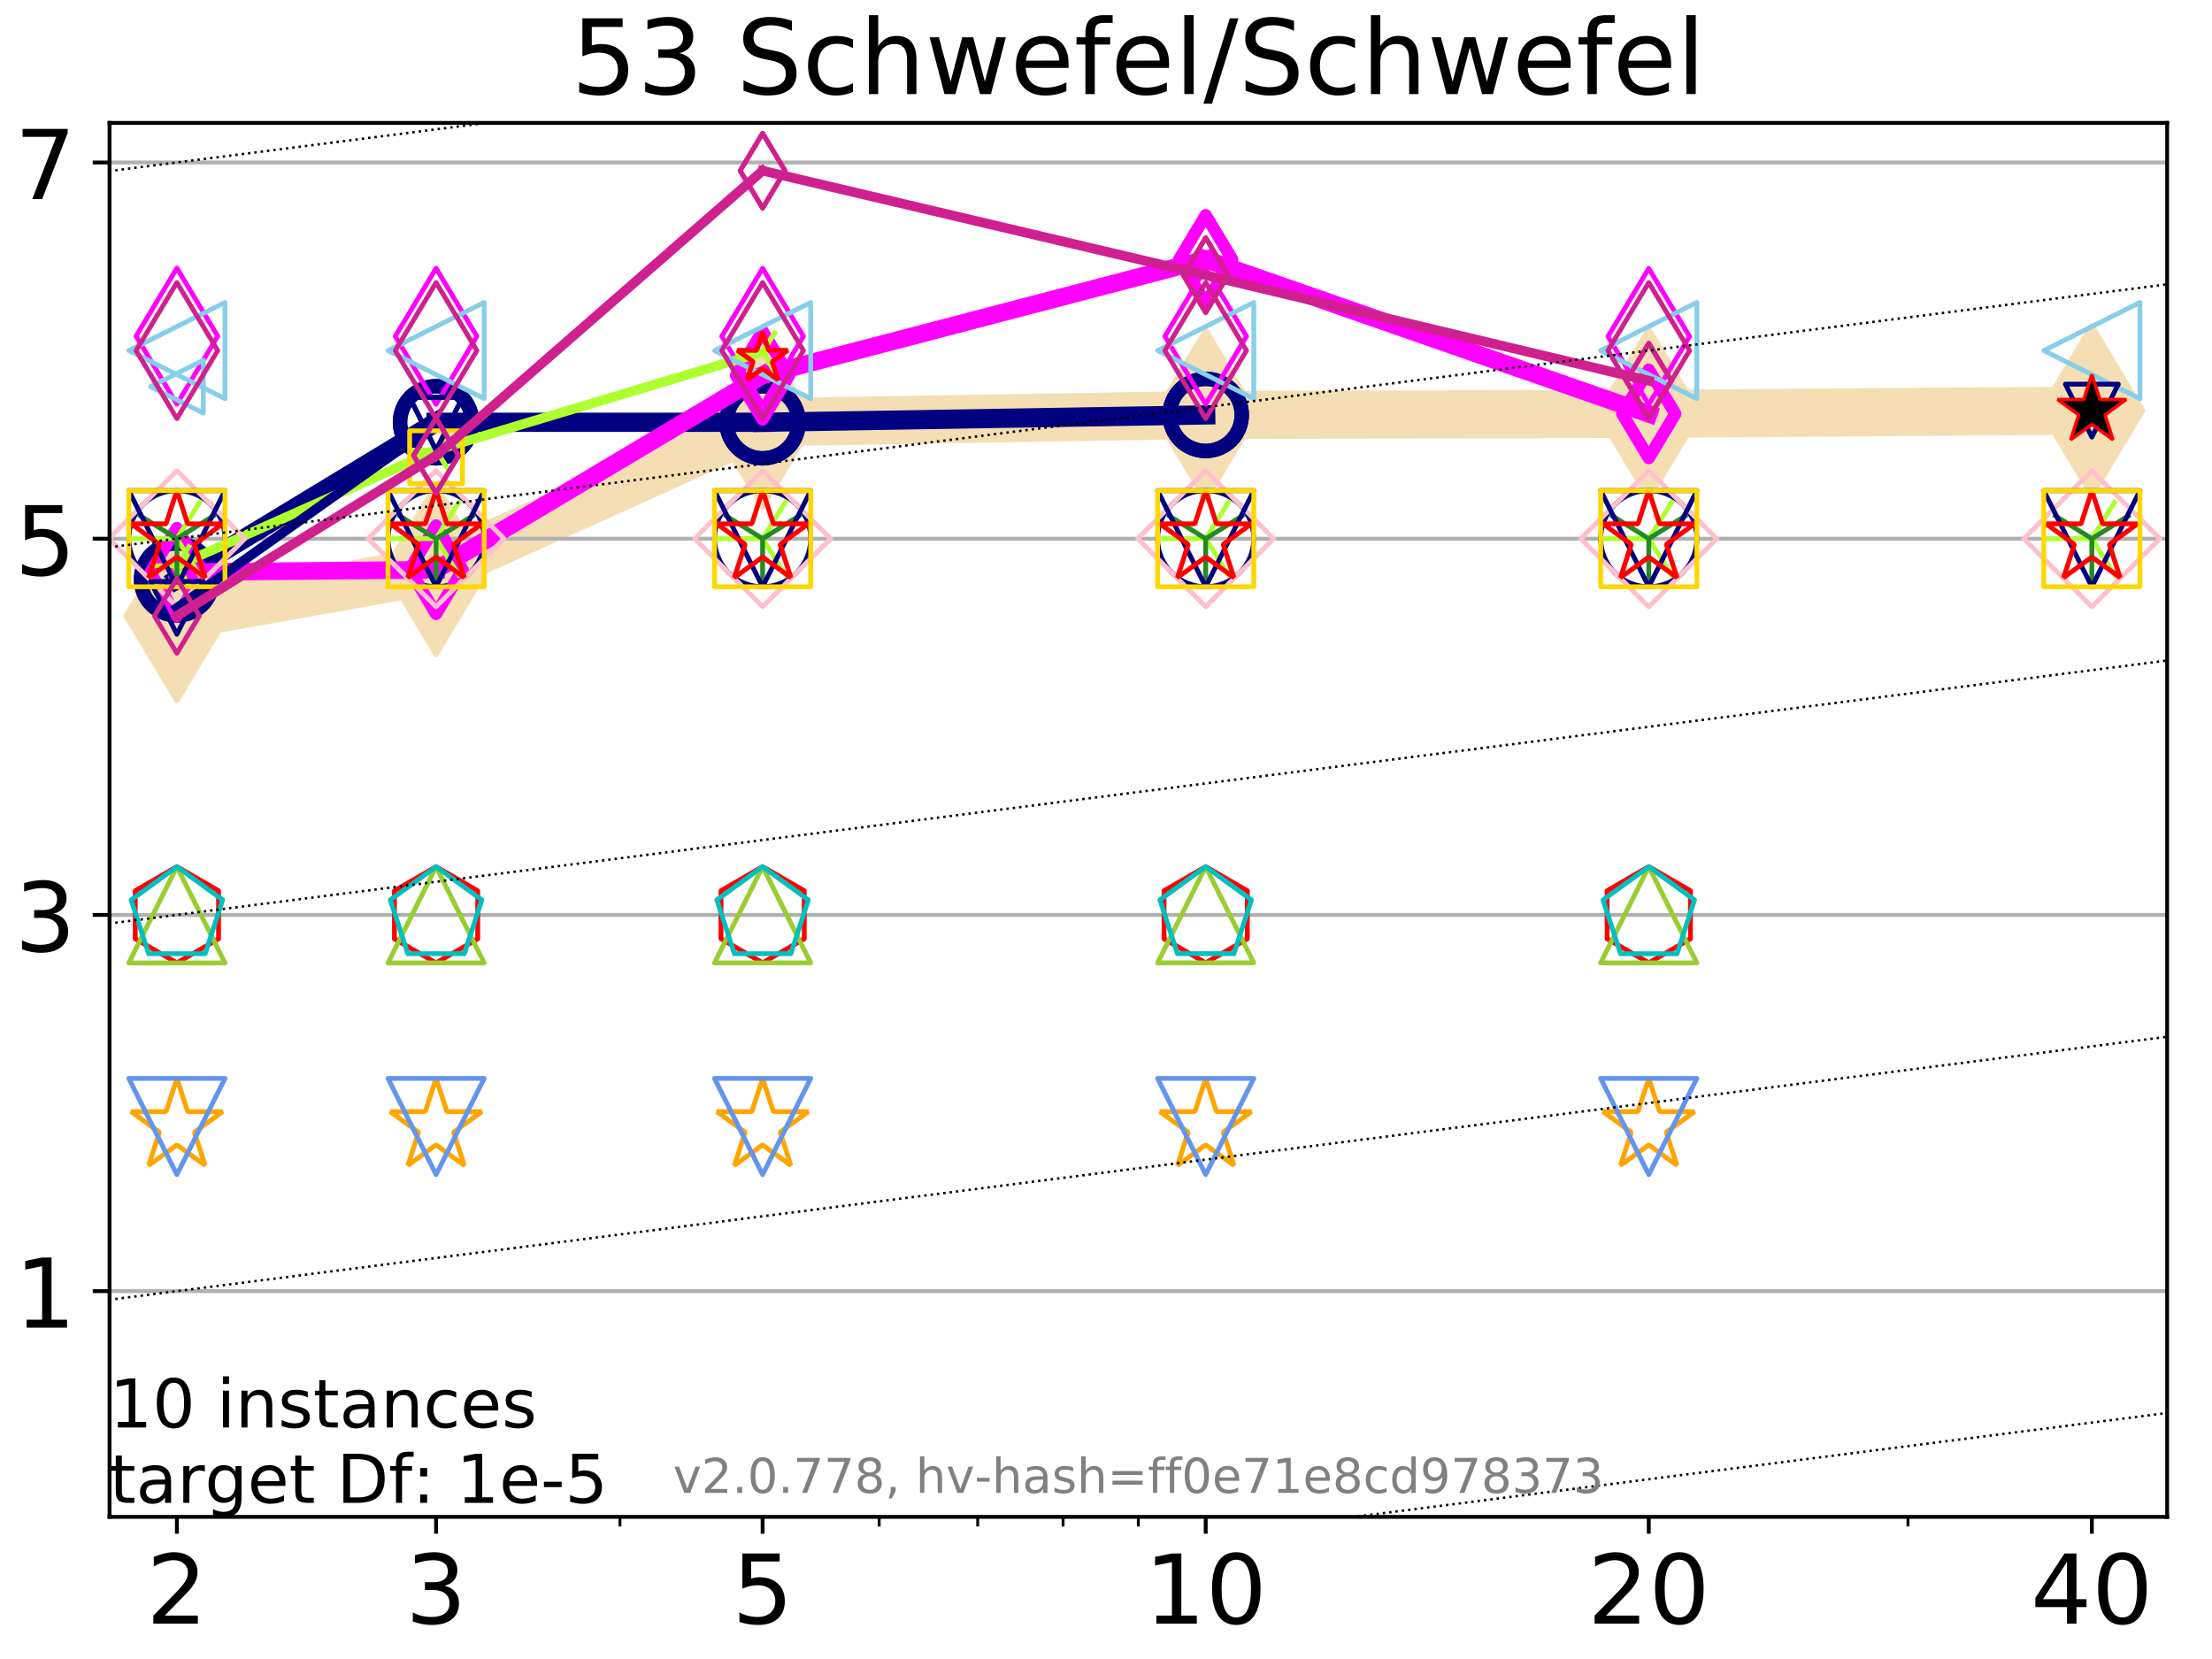 <?xml version="1.0" encoding="utf-8" standalone="no"?>
<!DOCTYPE svg PUBLIC "-//W3C//DTD SVG 1.1//EN"
  "http://www.w3.org/Graphics/SVG/1.1/DTD/svg11.dtd">
<!-- Created with matplotlib (http://matplotlib.org/) -->
<svg height="345pt" version="1.1" viewBox="0 0 460 345" width="460pt" xmlns="http://www.w3.org/2000/svg" xmlns:xlink="http://www.w3.org/1999/xlink">
 <defs>
  <style type="text/css">
*{stroke-linecap:butt;stroke-linejoin:round;}
  </style>
 </defs>
 <g id="figure_1">
  <g id="patch_1">
   <path d="M 0 345.6 
L 460.8 345.6 
L 460.8 0 
L 0 0 
z
" style="fill:#ffffff;"/>
  </g>
  <g id="axes_1">
   <g id="patch_2">
    <path d="M 22.78 315.44 
L 450.672 315.44 
L 450.672 25.56 
L 22.78 25.56 
z
" style="fill:#ffffff;"/>
   </g>
   <g id="line2d_1">
    <path clip-path="url(#pd2e2d6217e)" d="M 36.786 128.07 
L 90.685 118.48 
L 158.59 87.814 
L 250.732 86.283 
L 342.873 86.064 
L 435.015 85.39 
" style="fill:none;stroke:#f5deb3;stroke-linecap:square;stroke-width:10;"/>
    <defs>
     <path d="M -0 17.678 
L 10.607 0 
L 0 -17.678 
L -10.607 -0 
z
" id="m1262f5bec5" style="stroke:#f5deb3;stroke-linejoin:miter;"/>
    </defs>
    <g clip-path="url(#pd2e2d6217e)">
     <use style="fill:#f5deb3;stroke:#f5deb3;stroke-linejoin:miter;" x="36.786" xlink:href="#m1262f5bec5" y="128.07"/>
     <use style="fill:#f5deb3;stroke:#f5deb3;stroke-linejoin:miter;" x="90.685" xlink:href="#m1262f5bec5" y="118.48"/>
     <use style="fill:#f5deb3;stroke:#f5deb3;stroke-linejoin:miter;" x="158.59" xlink:href="#m1262f5bec5" y="87.814"/>
     <use style="fill:#f5deb3;stroke:#f5deb3;stroke-linejoin:miter;" x="250.732" xlink:href="#m1262f5bec5" y="86.283"/>
     <use style="fill:#f5deb3;stroke:#f5deb3;stroke-linejoin:miter;" x="342.873" xlink:href="#m1262f5bec5" y="86.064"/>
     <use style="fill:#f5deb3;stroke:#f5deb3;stroke-linejoin:miter;" x="435.015" xlink:href="#m1262f5bec5" y="85.39"/>
    </g>
   </g>
   <g id="matplotlib.axis_1">
    <g id="xtick_1">
     <g id="line2d_2">
      <defs>
       <path d="M 0 0 
L 0 3.5 
" id="md656524d26" style="stroke:#000000;stroke-width:0.8;"/>
      </defs>
      <g>
       <use style="stroke:#000000;stroke-width:0.8;" x="36.786" xlink:href="#md656524d26" y="315.44"/>
      </g>
     </g>
     <g id="text_1">
      <!-- 2 -->
      <defs>
       <path d="M 19.188 8.297 
L 53.609 8.297 
L 53.609 0 
L 7.328 0 
L 7.328 8.297 
Q 12.938 14.109 22.625 23.891 
Q 32.328 33.688 34.812 36.531 
Q 39.547 41.844 41.422 45.531 
Q 43.312 49.219 43.312 52.781 
Q 43.312 58.594 39.234 62.25 
Q 35.156 65.922 28.609 65.922 
Q 23.969 65.922 18.812 64.312 
Q 13.672 62.703 7.812 59.422 
L 7.812 69.391 
Q 13.766 71.781 18.938 73 
Q 24.125 74.219 28.422 74.219 
Q 39.75 74.219 46.484 68.547 
Q 53.219 62.891 53.219 53.422 
Q 53.219 48.922 51.531 44.891 
Q 49.859 40.875 45.406 35.406 
Q 44.188 33.984 37.641 27.219 
Q 31.109 20.453 19.188 8.297 
z
" id="DejaVuSans-32"/>
      </defs>
      <g transform="translate(30.423 337.637)scale(0.2 -0.2)">
       <use xlink:href="#DejaVuSans-32"/>
      </g>
     </g>
    </g>
    <g id="xtick_2">
     <g id="line2d_3">
      <g>
       <use style="stroke:#000000;stroke-width:0.8;" x="90.685" xlink:href="#md656524d26" y="315.44"/>
      </g>
     </g>
     <g id="text_2">
      <!-- 3 -->
      <defs>
       <path d="M 40.578 39.312 
Q 47.656 37.797 51.625 33 
Q 55.609 28.219 55.609 21.188 
Q 55.609 10.406 48.188 4.484 
Q 40.766 -1.422 27.094 -1.422 
Q 22.516 -1.422 17.656 -0.516 
Q 12.797 0.391 7.625 2.203 
L 7.625 11.719 
Q 11.719 9.328 16.594 8.109 
Q 21.484 6.891 26.812 6.891 
Q 36.078 6.891 40.938 10.547 
Q 45.797 14.203 45.797 21.188 
Q 45.797 27.641 41.281 31.266 
Q 36.766 34.906 28.719 34.906 
L 20.219 34.906 
L 20.219 43.016 
L 29.109 43.016 
Q 36.375 43.016 40.234 45.922 
Q 44.094 48.828 44.094 54.297 
Q 44.094 59.906 40.109 62.906 
Q 36.141 65.922 28.719 65.922 
Q 24.656 65.922 20.016 65.031 
Q 15.375 64.156 9.812 62.312 
L 9.812 71.094 
Q 15.438 72.656 20.344 73.438 
Q 25.25 74.219 29.594 74.219 
Q 40.828 74.219 47.359 69.109 
Q 53.906 64.016 53.906 55.328 
Q 53.906 49.266 50.438 45.094 
Q 46.969 40.922 40.578 39.312 
z
" id="DejaVuSans-33"/>
      </defs>
      <g transform="translate(84.323 337.637)scale(0.2 -0.2)">
       <use xlink:href="#DejaVuSans-33"/>
      </g>
     </g>
    </g>
    <g id="xtick_3">
     <g id="line2d_4">
      <g>
       <use style="stroke:#000000;stroke-width:0.8;" x="158.59" xlink:href="#md656524d26" y="315.44"/>
      </g>
     </g>
     <g id="text_3">
      <!-- 5 -->
      <defs>
       <path d="M 10.797 72.906 
L 49.516 72.906 
L 49.516 64.594 
L 19.828 64.594 
L 19.828 46.734 
Q 21.969 47.469 24.109 47.828 
Q 26.266 48.188 28.422 48.188 
Q 40.625 48.188 47.75 41.5 
Q 54.891 34.812 54.891 23.391 
Q 54.891 11.625 47.562 5.094 
Q 40.234 -1.422 26.906 -1.422 
Q 22.312 -1.422 17.547 -0.641 
Q 12.797 0.141 7.719 1.703 
L 7.719 11.625 
Q 12.109 9.234 16.797 8.062 
Q 21.484 6.891 26.703 6.891 
Q 35.156 6.891 40.078 11.328 
Q 45.016 15.766 45.016 23.391 
Q 45.016 31 40.078 35.438 
Q 35.156 39.891 26.703 39.891 
Q 22.75 39.891 18.812 39.016 
Q 14.891 38.141 10.797 36.281 
z
" id="DejaVuSans-35"/>
      </defs>
      <g transform="translate(152.228 337.637)scale(0.2 -0.2)">
       <use xlink:href="#DejaVuSans-35"/>
      </g>
     </g>
    </g>
    <g id="xtick_4">
     <g id="line2d_5">
      <g>
       <use style="stroke:#000000;stroke-width:0.8;" x="250.732" xlink:href="#md656524d26" y="315.44"/>
      </g>
     </g>
     <g id="text_4">
      <!-- 10 -->
      <defs>
       <path d="M 12.406 8.297 
L 28.516 8.297 
L 28.516 63.922 
L 10.984 60.406 
L 10.984 69.391 
L 28.422 72.906 
L 38.281 72.906 
L 38.281 8.297 
L 54.391 8.297 
L 54.391 0 
L 12.406 0 
z
" id="DejaVuSans-31"/>
       <path d="M 31.781 66.406 
Q 24.172 66.406 20.328 58.906 
Q 16.5 51.422 16.5 36.375 
Q 16.5 21.391 20.328 13.891 
Q 24.172 6.391 31.781 6.391 
Q 39.453 6.391 43.281 13.891 
Q 47.125 21.391 47.125 36.375 
Q 47.125 51.422 43.281 58.906 
Q 39.453 66.406 31.781 66.406 
z
M 31.781 74.219 
Q 44.047 74.219 50.516 64.516 
Q 56.984 54.828 56.984 36.375 
Q 56.984 17.969 50.516 8.266 
Q 44.047 -1.422 31.781 -1.422 
Q 19.531 -1.422 13.062 8.266 
Q 6.594 17.969 6.594 36.375 
Q 6.594 54.828 13.062 64.516 
Q 19.531 74.219 31.781 74.219 
z
" id="DejaVuSans-30"/>
      </defs>
      <g transform="translate(238.007 337.637)scale(0.2 -0.2)">
       <use xlink:href="#DejaVuSans-31"/>
       <use x="63.623" xlink:href="#DejaVuSans-30"/>
      </g>
     </g>
    </g>
    <g id="xtick_5">
     <g id="line2d_6">
      <g>
       <use style="stroke:#000000;stroke-width:0.8;" x="342.873" xlink:href="#md656524d26" y="315.44"/>
      </g>
     </g>
     <g id="text_5">
      <!-- 20 -->
      <g transform="translate(330.148 337.637)scale(0.2 -0.2)">
       <use xlink:href="#DejaVuSans-32"/>
       <use x="63.623" xlink:href="#DejaVuSans-30"/>
      </g>
     </g>
    </g>
    <g id="xtick_6">
     <g id="line2d_7">
      <g>
       <use style="stroke:#000000;stroke-width:0.8;" x="435.015" xlink:href="#md656524d26" y="315.44"/>
      </g>
     </g>
     <g id="text_6">
      <!-- 40 -->
      <defs>
       <path d="M 37.797 64.312 
L 12.891 25.391 
L 37.797 25.391 
z
M 35.203 72.906 
L 47.609 72.906 
L 47.609 25.391 
L 58.016 25.391 
L 58.016 17.188 
L 47.609 17.188 
L 47.609 0 
L 37.797 0 
L 37.797 17.188 
L 4.891 17.188 
L 4.891 26.703 
z
" id="DejaVuSans-34"/>
      </defs>
      <g transform="translate(422.29 337.637)scale(0.2 -0.2)">
       <use xlink:href="#DejaVuSans-34"/>
       <use x="63.623" xlink:href="#DejaVuSans-30"/>
      </g>
     </g>
    </g>
    <g id="xtick_7">
     <g id="line2d_8">
      <defs>
       <path d="M 0 0 
L 0 2 
" id="mb1f21118db" style="stroke:#000000;stroke-width:0.6;"/>
      </defs>
      <g>
       <use style="stroke:#000000;stroke-width:0.6;" x="36.786" xlink:href="#mb1f21118db" y="315.44"/>
      </g>
     </g>
    </g>
    <g id="xtick_8">
     <g id="line2d_9">
      <g>
       <use style="stroke:#000000;stroke-width:0.6;" x="90.685" xlink:href="#mb1f21118db" y="315.44"/>
      </g>
     </g>
    </g>
    <g id="xtick_9">
     <g id="line2d_10">
      <g>
       <use style="stroke:#000000;stroke-width:0.6;" x="128.927" xlink:href="#mb1f21118db" y="315.44"/>
      </g>
     </g>
    </g>
    <g id="xtick_10">
     <g id="line2d_11">
      <g>
       <use style="stroke:#000000;stroke-width:0.6;" x="158.59" xlink:href="#mb1f21118db" y="315.44"/>
      </g>
     </g>
    </g>
    <g id="xtick_11">
     <g id="line2d_12">
      <g>
       <use style="stroke:#000000;stroke-width:0.6;" x="182.827" xlink:href="#mb1f21118db" y="315.44"/>
      </g>
     </g>
    </g>
    <g id="xtick_12">
     <g id="line2d_13">
      <g>
       <use style="stroke:#000000;stroke-width:0.6;" x="203.318" xlink:href="#mb1f21118db" y="315.44"/>
      </g>
     </g>
    </g>
    <g id="xtick_13">
     <g id="line2d_14">
      <g>
       <use style="stroke:#000000;stroke-width:0.6;" x="221.069" xlink:href="#mb1f21118db" y="315.44"/>
      </g>
     </g>
    </g>
    <g id="xtick_14">
     <g id="line2d_15">
      <g>
       <use style="stroke:#000000;stroke-width:0.6;" x="236.726" xlink:href="#mb1f21118db" y="315.44"/>
      </g>
     </g>
    </g>
    <g id="xtick_15">
     <g id="line2d_16">
      <g>
       <use style="stroke:#000000;stroke-width:0.6;" x="342.873" xlink:href="#mb1f21118db" y="315.44"/>
      </g>
     </g>
    </g>
    <g id="xtick_16">
     <g id="line2d_17">
      <g>
       <use style="stroke:#000000;stroke-width:0.6;" x="396.773" xlink:href="#mb1f21118db" y="315.44"/>
      </g>
     </g>
    </g>
    <g id="xtick_17">
     <g id="line2d_18">
      <g>
       <use style="stroke:#000000;stroke-width:0.6;" x="435.015" xlink:href="#mb1f21118db" y="315.44"/>
      </g>
     </g>
    </g>
   </g>
   <g id="matplotlib.axis_2">
    <g id="ytick_1">
     <g id="line2d_19">
      <path clip-path="url(#pd2e2d6217e)" d="M 22.78 268.497 
L 450.672 268.497 
" style="fill:none;stroke:#b0b0b0;stroke-linecap:square;stroke-width:0.8;"/>
     </g>
     <g id="line2d_20">
      <defs>
       <path d="M 0 0 
L -3.5 0 
" id="m95a37c0166" style="stroke:#000000;stroke-width:0.8;"/>
      </defs>
      <g>
       <use style="stroke:#000000;stroke-width:0.8;" x="22.78" xlink:href="#m95a37c0166" y="268.497"/>
      </g>
     </g>
     <g id="text_7">
      <!-- 1 -->
      <g transform="translate(3.055 276.096)scale(0.2 -0.2)">
       <use xlink:href="#DejaVuSans-31"/>
      </g>
     </g>
    </g>
    <g id="ytick_2">
     <g id="line2d_21">
      <path clip-path="url(#pd2e2d6217e)" d="M 22.78 190.259 
L 450.672 190.259 
" style="fill:none;stroke:#b0b0b0;stroke-linecap:square;stroke-width:0.8;"/>
     </g>
     <g id="line2d_22">
      <g>
       <use style="stroke:#000000;stroke-width:0.8;" x="22.78" xlink:href="#m95a37c0166" y="190.259"/>
      </g>
     </g>
     <g id="text_8">
      <!-- 3 -->
      <g transform="translate(3.055 197.858)scale(0.2 -0.2)">
       <use xlink:href="#DejaVuSans-33"/>
      </g>
     </g>
    </g>
    <g id="ytick_3">
     <g id="line2d_23">
      <path clip-path="url(#pd2e2d6217e)" d="M 22.78 112.022 
L 450.672 112.022 
" style="fill:none;stroke:#b0b0b0;stroke-linecap:square;stroke-width:0.8;"/>
     </g>
     <g id="line2d_24">
      <g>
       <use style="stroke:#000000;stroke-width:0.8;" x="22.78" xlink:href="#m95a37c0166" y="112.022"/>
      </g>
     </g>
     <g id="text_9">
      <!-- 5 -->
      <g transform="translate(3.055 119.62)scale(0.2 -0.2)">
       <use xlink:href="#DejaVuSans-35"/>
      </g>
     </g>
    </g>
    <g id="ytick_4">
     <g id="line2d_25">
      <path clip-path="url(#pd2e2d6217e)" d="M 22.78 33.784 
L 450.672 33.784 
" style="fill:none;stroke:#b0b0b0;stroke-linecap:square;stroke-width:0.8;"/>
     </g>
     <g id="line2d_26">
      <g>
       <use style="stroke:#000000;stroke-width:0.8;" x="22.78" xlink:href="#m95a37c0166" y="33.784"/>
      </g>
     </g>
     <g id="text_10">
      <!-- 7 -->
      <defs>
       <path d="M 8.203 72.906 
L 55.078 72.906 
L 55.078 68.703 
L 28.609 0 
L 18.312 0 
L 43.219 64.594 
L 8.203 64.594 
z
" id="DejaVuSans-37"/>
      </defs>
      <g transform="translate(3.055 41.382)scale(0.2 -0.2)">
       <use xlink:href="#DejaVuSans-37"/>
      </g>
     </g>
    </g>
   </g>
   <g id="line2d_27">
    <path clip-path="url(#pd2e2d6217e)" d="M 36.786 120.501 
L 90.685 87.814 
" style="fill:none;stroke:#000080;stroke-linecap:square;stroke-width:4;"/>
    <defs>
     <path d="M 0 7.5 
C 1.989 7.5 3.897 6.71 5.303 5.303 
C 6.71 3.897 7.5 1.989 7.5 0 
C 7.5 -1.989 6.71 -3.897 5.303 -5.303 
C 3.897 -6.71 1.989 -7.5 0 -7.5 
C -1.989 -7.5 -3.897 -6.71 -5.303 -5.303 
C -6.71 -3.897 -7.5 -1.989 -7.5 0 
C -7.5 1.989 -6.71 3.897 -5.303 5.303 
C -3.897 6.71 -1.989 7.5 0 7.5 
z
" id="mc71228f552" style="stroke:#000080;stroke-width:3;"/>
    </defs>
    <g clip-path="url(#pd2e2d6217e)">
     <use style="fill:none;stroke:#000080;stroke-width:3;" x="36.786" xlink:href="#mc71228f552" y="120.501"/>
     <use style="fill:none;stroke:#000080;stroke-width:3;" x="90.685" xlink:href="#mc71228f552" y="87.814"/>
    </g>
   </g>
   <g id="line2d_28">
    <path clip-path="url(#pd2e2d6217e)" d="M 90.685 87.814 
L 158.59 87.814 
" style="fill:none;stroke:#000080;stroke-linecap:square;stroke-width:4;"/>
    <g clip-path="url(#pd2e2d6217e)">
     <use style="fill:none;stroke:#000080;stroke-width:3;" x="90.685" xlink:href="#mc71228f552" y="87.814"/>
     <use style="fill:none;stroke:#000080;stroke-width:3;" x="158.59" xlink:href="#mc71228f552" y="87.814"/>
    </g>
   </g>
   <g id="line2d_29">
    <path clip-path="url(#pd2e2d6217e)" d="M 158.59 87.814 
L 250.732 86.283 
" style="fill:none;stroke:#000080;stroke-linecap:square;stroke-width:4;"/>
    <g clip-path="url(#pd2e2d6217e)">
     <use style="fill:none;stroke:#000080;stroke-width:3;" x="158.59" xlink:href="#mc71228f552" y="87.814"/>
     <use style="fill:none;stroke:#000080;stroke-width:3;" x="250.732" xlink:href="#mc71228f552" y="86.283"/>
    </g>
   </g>
   <g id="line2d_30">
    <path clip-path="url(#pd2e2d6217e)" d="M 250.732 86.283 
" style="fill:none;stroke:#000080;stroke-linecap:square;stroke-width:4;"/>
    <g clip-path="url(#pd2e2d6217e)">
     <use style="fill:none;stroke:#000080;stroke-width:3;" x="250.732" xlink:href="#mc71228f552" y="86.283"/>
    </g>
   </g>
   <g id="line2d_31"/>
   <g id="line2d_32">
    <defs>
     <path d="M 0 10 
C 2.652 10 5.196 8.946 7.071 7.071 
C 8.946 5.196 10 2.652 10 0 
C 10 -2.652 8.946 -5.196 7.071 -7.071 
C 5.196 -8.946 2.652 -10 0 -10 
C -2.652 -10 -5.196 -8.946 -7.071 -7.071 
C -8.946 -5.196 -10 -2.652 -10 0 
C -10 2.652 -8.946 5.196 -7.071 7.071 
C -5.196 8.946 -2.652 10 0 10 
z
" id="ma9bc983626" style="stroke:#000080;"/>
    </defs>
    <g clip-path="url(#pd2e2d6217e)">
     <use style="fill:none;stroke:#000080;" x="36.786" xlink:href="#ma9bc983626" y="112.019"/>
     <use style="fill:none;stroke:#000080;" x="90.685" xlink:href="#ma9bc983626" y="112.017"/>
     <use style="fill:none;stroke:#000080;" x="158.59" xlink:href="#ma9bc983626" y="112.022"/>
     <use style="fill:none;stroke:#000080;" x="250.732" xlink:href="#ma9bc983626" y="112.021"/>
     <use style="fill:none;stroke:#000080;" x="342.873" xlink:href="#ma9bc983626" y="112.022"/>
    </g>
   </g>
   <g id="line2d_33">
    <path clip-path="url(#pd2e2d6217e)" d="M 36.786 118.981 
L 90.685 118.48 
" style="fill:none;stroke:#ff00ff;stroke-linecap:square;stroke-width:3.667;"/>
    <defs>
     <path d="M -0 9.192 
L 5.515 0 
L 0 -9.192 
L -5.515 -0 
z
" id="mf958e97f2f" style="stroke:#ff00ff;stroke-linejoin:miter;stroke-width:2.5;"/>
    </defs>
    <g clip-path="url(#pd2e2d6217e)">
     <use style="fill:none;stroke:#ff00ff;stroke-linejoin:miter;stroke-width:2.5;" x="36.786" xlink:href="#mf958e97f2f" y="118.981"/>
     <use style="fill:none;stroke:#ff00ff;stroke-linejoin:miter;stroke-width:2.5;" x="90.685" xlink:href="#mf958e97f2f" y="118.48"/>
    </g>
   </g>
   <g id="line2d_34">
    <path clip-path="url(#pd2e2d6217e)" d="M 90.685 118.48 
L 158.59 78.058 
" style="fill:none;stroke:#ff00ff;stroke-linecap:square;stroke-width:3.667;"/>
    <g clip-path="url(#pd2e2d6217e)">
     <use style="fill:none;stroke:#ff00ff;stroke-linejoin:miter;stroke-width:2.5;" x="90.685" xlink:href="#mf958e97f2f" y="118.48"/>
     <use style="fill:none;stroke:#ff00ff;stroke-linejoin:miter;stroke-width:2.5;" x="158.59" xlink:href="#mf958e97f2f" y="78.058"/>
    </g>
   </g>
   <g id="line2d_35">
    <path clip-path="url(#pd2e2d6217e)" d="M 158.59 78.058 
L 250.732 53.945 
" style="fill:none;stroke:#ff00ff;stroke-linecap:square;stroke-width:3.667;"/>
    <g clip-path="url(#pd2e2d6217e)">
     <use style="fill:none;stroke:#ff00ff;stroke-linejoin:miter;stroke-width:2.5;" x="158.59" xlink:href="#mf958e97f2f" y="78.058"/>
     <use style="fill:none;stroke:#ff00ff;stroke-linejoin:miter;stroke-width:2.5;" x="250.732" xlink:href="#mf958e97f2f" y="53.945"/>
    </g>
   </g>
   <g id="line2d_36">
    <path clip-path="url(#pd2e2d6217e)" d="M 250.732 53.945 
L 342.873 86.064 
" style="fill:none;stroke:#ff00ff;stroke-linecap:square;stroke-width:3.667;"/>
    <g clip-path="url(#pd2e2d6217e)">
     <use style="fill:none;stroke:#ff00ff;stroke-linejoin:miter;stroke-width:2.5;" x="250.732" xlink:href="#mf958e97f2f" y="53.945"/>
     <use style="fill:none;stroke:#ff00ff;stroke-linejoin:miter;stroke-width:2.5;" x="342.873" xlink:href="#mf958e97f2f" y="86.064"/>
    </g>
   </g>
   <g id="line2d_37">
    <path clip-path="url(#pd2e2d6217e)" d="M 342.873 86.064 
" style="fill:none;stroke:#ff00ff;stroke-linecap:square;stroke-width:3.667;"/>
    <g clip-path="url(#pd2e2d6217e)">
     <use style="fill:none;stroke:#ff00ff;stroke-linejoin:miter;stroke-width:2.5;" x="342.873" xlink:href="#mf958e97f2f" y="86.064"/>
    </g>
   </g>
   <g id="line2d_38"/>
   <g id="line2d_39">
    <defs>
     <path d="M -0 14.142 
L 8.485 0 
L -0 -14.142 
L -8.485 -0 
z
" id="m5b14a41e92" style="stroke:#ff00ff;stroke-linejoin:miter;"/>
    </defs>
    <g clip-path="url(#pd2e2d6217e)">
     <use style="fill:none;stroke:#ff00ff;stroke-linejoin:miter;" x="36.786" xlink:href="#m5b14a41e92" y="69.899"/>
     <use style="fill:none;stroke:#ff00ff;stroke-linejoin:miter;" x="90.685" xlink:href="#m5b14a41e92" y="69.931"/>
     <use style="fill:none;stroke:#ff00ff;stroke-linejoin:miter;" x="158.59" xlink:href="#m5b14a41e92" y="69.939"/>
     <use style="fill:none;stroke:#ff00ff;stroke-linejoin:miter;" x="250.732" xlink:href="#m5b14a41e92" y="69.933"/>
     <use style="fill:none;stroke:#ff00ff;stroke-linejoin:miter;" x="342.873" xlink:href="#m5b14a41e92" y="69.963"/>
    </g>
   </g>
   <g id="line2d_40"/>
   <g id="line2d_41">
    <defs>
     <path d="M 0 -10 
L -2.245 -3.09 
L -9.511 -3.09 
L -3.633 1.18 
L -5.878 8.09 
L -0 3.82 
L 5.878 8.09 
L 3.633 1.18 
L 9.511 -3.09 
L 2.245 -3.09 
z
" id="m17a3884064" style="stroke:#ffa500;stroke-linejoin:bevel;"/>
    </defs>
    <g clip-path="url(#pd2e2d6217e)">
     <use style="fill:none;stroke:#ffa500;stroke-linejoin:bevel;" x="36.786" xlink:href="#m17a3884064" y="234.266"/>
     <use style="fill:none;stroke:#ffa500;stroke-linejoin:bevel;" x="90.685" xlink:href="#m17a3884064" y="234.266"/>
     <use style="fill:none;stroke:#ffa500;stroke-linejoin:bevel;" x="158.59" xlink:href="#m17a3884064" y="234.266"/>
     <use style="fill:none;stroke:#ffa500;stroke-linejoin:bevel;" x="250.732" xlink:href="#m17a3884064" y="234.266"/>
     <use style="fill:none;stroke:#ffa500;stroke-linejoin:bevel;" x="342.873" xlink:href="#m17a3884064" y="234.266"/>
    </g>
   </g>
   <g id="line2d_42"/>
   <g id="line2d_43">
    <defs>
     <path d="M -0 10 
L 10 -10 
L -10 -10 
z
" id="mde24d15108" style="stroke:#6495ed;stroke-linejoin:miter;"/>
    </defs>
    <g clip-path="url(#pd2e2d6217e)">
     <use style="fill:none;stroke:#6495ed;stroke-linejoin:miter;" x="36.786" xlink:href="#mde24d15108" y="234.266"/>
     <use style="fill:none;stroke:#6495ed;stroke-linejoin:miter;" x="90.685" xlink:href="#mde24d15108" y="234.266"/>
     <use style="fill:none;stroke:#6495ed;stroke-linejoin:miter;" x="158.59" xlink:href="#mde24d15108" y="234.266"/>
     <use style="fill:none;stroke:#6495ed;stroke-linejoin:miter;" x="250.732" xlink:href="#mde24d15108" y="234.266"/>
     <use style="fill:none;stroke:#6495ed;stroke-linejoin:miter;" x="342.873" xlink:href="#mde24d15108" y="234.266"/>
    </g>
   </g>
   <g id="line2d_44"/>
   <g id="line2d_45">
    <defs>
     <path d="M 0 -10 
L -8.66 -5 
L -8.66 5 
L -0 10 
L 8.66 5 
L 8.66 -5 
z
" id="md9128c1f9f" style="stroke:#ff0000;stroke-linejoin:miter;"/>
    </defs>
    <g clip-path="url(#pd2e2d6217e)">
     <use style="fill:none;stroke:#ff0000;stroke-linejoin:miter;" x="36.786" xlink:href="#md9128c1f9f" y="190.234"/>
     <use style="fill:none;stroke:#ff0000;stroke-linejoin:miter;" x="90.685" xlink:href="#md9128c1f9f" y="190.242"/>
     <use style="fill:none;stroke:#ff0000;stroke-linejoin:miter;" x="158.59" xlink:href="#md9128c1f9f" y="190.229"/>
     <use style="fill:none;stroke:#ff0000;stroke-linejoin:miter;" x="250.732" xlink:href="#md9128c1f9f" y="190.231"/>
     <use style="fill:none;stroke:#ff0000;stroke-linejoin:miter;" x="342.873" xlink:href="#md9128c1f9f" y="190.23"/>
    </g>
   </g>
   <g id="line2d_46"/>
   <g id="line2d_47">
    <defs>
     <path d="M 0 -10 
L -10 10 
L 10 10 
z
" id="m0dd3575ff1" style="stroke:#9acd32;stroke-linejoin:miter;"/>
    </defs>
    <g clip-path="url(#pd2e2d6217e)">
     <use style="fill:none;stroke:#9acd32;stroke-linejoin:miter;" x="36.786" xlink:href="#m0dd3575ff1" y="190.251"/>
     <use style="fill:none;stroke:#9acd32;stroke-linejoin:miter;" x="90.685" xlink:href="#m0dd3575ff1" y="190.242"/>
     <use style="fill:none;stroke:#9acd32;stroke-linejoin:miter;" x="158.59" xlink:href="#m0dd3575ff1" y="190.236"/>
     <use style="fill:none;stroke:#9acd32;stroke-linejoin:miter;" x="250.732" xlink:href="#m0dd3575ff1" y="190.227"/>
     <use style="fill:none;stroke:#9acd32;stroke-linejoin:miter;" x="342.873" xlink:href="#m0dd3575ff1" y="190.242"/>
    </g>
   </g>
   <g id="line2d_48"/>
   <g id="line2d_49">
    <defs>
     <path d="M 0 -10 
L -9.511 -3.09 
L -5.878 8.09 
L 5.878 8.09 
L 9.511 -3.09 
z
" id="m3c514102ba" style="stroke:#00bfbf;stroke-linejoin:miter;"/>
    </defs>
    <g clip-path="url(#pd2e2d6217e)">
     <use style="fill:none;stroke:#00bfbf;stroke-linejoin:miter;" x="36.786" xlink:href="#m3c514102ba" y="190.234"/>
     <use style="fill:none;stroke:#00bfbf;stroke-linejoin:miter;" x="90.685" xlink:href="#m3c514102ba" y="190.231"/>
     <use style="fill:none;stroke:#00bfbf;stroke-linejoin:miter;" x="158.59" xlink:href="#m3c514102ba" y="190.229"/>
     <use style="fill:none;stroke:#00bfbf;stroke-linejoin:miter;" x="250.732" xlink:href="#m3c514102ba" y="190.227"/>
     <use style="fill:none;stroke:#00bfbf;stroke-linejoin:miter;" x="342.873" xlink:href="#m3c514102ba" y="190.243"/>
    </g>
   </g>
   <g id="line2d_50">
    <path clip-path="url(#pd2e2d6217e)" d="M 36.786 117.661 
L 90.685 93.622 
" style="fill:none;stroke:#adff2f;stroke-linecap:square;stroke-width:2;"/>
    <defs>
     <path d="M 0 0 
L -5.5 -0 
M 0 0 
L 2.75 4.4 
M 0 0 
L 2.75 -4.4 
" id="mb7e718c735" style="stroke:#adff2f;"/>
    </defs>
    <g clip-path="url(#pd2e2d6217e)">
     <use style="fill:none;stroke:#adff2f;" x="36.786" xlink:href="#mb7e718c735" y="117.661"/>
     <use style="fill:none;stroke:#adff2f;" x="90.685" xlink:href="#mb7e718c735" y="93.622"/>
    </g>
   </g>
   <g id="line2d_51">
    <path clip-path="url(#pd2e2d6217e)" d="M 90.685 93.622 
L 158.59 73.22 
" style="fill:none;stroke:#adff2f;stroke-linecap:square;stroke-width:2;"/>
    <g clip-path="url(#pd2e2d6217e)">
     <use style="fill:none;stroke:#adff2f;" x="90.685" xlink:href="#mb7e718c735" y="93.622"/>
     <use style="fill:none;stroke:#adff2f;" x="158.59" xlink:href="#mb7e718c735" y="73.22"/>
    </g>
   </g>
   <g id="line2d_52">
    <path clip-path="url(#pd2e2d6217e)" d="M 158.59 73.22 
" style="fill:none;stroke:#adff2f;stroke-linecap:square;stroke-width:2;"/>
    <g clip-path="url(#pd2e2d6217e)">
     <use style="fill:none;stroke:#adff2f;" x="158.59" xlink:href="#mb7e718c735" y="73.22"/>
    </g>
   </g>
   <g id="line2d_53"/>
   <g id="line2d_54">
    <defs>
     <path d="M 0 0 
L -10 -0 
M 0 0 
L 5 8 
M 0 0 
L 5 -8 
" id="m6cbfbba77d" style="stroke:#adff2f;"/>
    </defs>
    <g clip-path="url(#pd2e2d6217e)">
     <use style="fill:none;stroke:#adff2f;" x="36.786" xlink:href="#m6cbfbba77d" y="112.012"/>
     <use style="fill:none;stroke:#adff2f;" x="90.685" xlink:href="#m6cbfbba77d" y="112.015"/>
     <use style="fill:none;stroke:#adff2f;" x="158.59" xlink:href="#m6cbfbba77d" y="112.017"/>
     <use style="fill:none;stroke:#adff2f;" x="250.732" xlink:href="#m6cbfbba77d" y="112.019"/>
     <use style="fill:none;stroke:#adff2f;" x="342.873" xlink:href="#m6cbfbba77d" y="112.021"/>
     <use style="fill:none;stroke:#adff2f;" x="435.015" xlink:href="#m6cbfbba77d" y="112.021"/>
    </g>
   </g>
   <g id="line2d_55"/>
   <g id="line2d_56">
    <defs>
     <path d="M 0 0 
L 0 10 
M 0 0 
L 8 -5 
M 0 0 
L -8 -5 
" id="m79c7962dc9" style="stroke:#228b22;"/>
    </defs>
    <g clip-path="url(#pd2e2d6217e)">
     <use style="fill:none;stroke:#228b22;" x="36.786" xlink:href="#m79c7962dc9" y="112.022"/>
     <use style="fill:none;stroke:#228b22;" x="90.685" xlink:href="#m79c7962dc9" y="112.022"/>
     <use style="fill:none;stroke:#228b22;" x="158.59" xlink:href="#m79c7962dc9" y="112.022"/>
     <use style="fill:none;stroke:#228b22;" x="250.732" xlink:href="#m79c7962dc9" y="112.022"/>
     <use style="fill:none;stroke:#228b22;" x="342.873" xlink:href="#m79c7962dc9" y="112.022"/>
     <use style="fill:none;stroke:#228b22;" x="435.015" xlink:href="#m79c7962dc9" y="112.022"/>
    </g>
   </g>
   <g id="line2d_57"/>
   <g id="line2d_58">
    <defs>
     <path d="M -0 14.142 
L 14.142 0 
L 0 -14.142 
L -14.142 -0 
z
" id="m46d72ecd45" style="stroke:#ffc0cb;stroke-linejoin:miter;"/>
    </defs>
    <g clip-path="url(#pd2e2d6217e)">
     <use style="fill:none;stroke:#ffc0cb;stroke-linejoin:miter;" x="36.786" xlink:href="#m46d72ecd45" y="112.022"/>
     <use style="fill:none;stroke:#ffc0cb;stroke-linejoin:miter;" x="90.685" xlink:href="#m46d72ecd45" y="112.022"/>
     <use style="fill:none;stroke:#ffc0cb;stroke-linejoin:miter;" x="158.59" xlink:href="#m46d72ecd45" y="112.022"/>
     <use style="fill:none;stroke:#ffc0cb;stroke-linejoin:miter;" x="250.732" xlink:href="#m46d72ecd45" y="112.022"/>
     <use style="fill:none;stroke:#ffc0cb;stroke-linejoin:miter;" x="342.873" xlink:href="#m46d72ecd45" y="112.022"/>
     <use style="fill:none;stroke:#ffc0cb;stroke-linejoin:miter;" x="435.015" xlink:href="#m46d72ecd45" y="112.022"/>
    </g>
   </g>
   <g id="line2d_59">
    <path clip-path="url(#pd2e2d6217e)" d="M 36.786 80.4 
" style="fill:none;stroke:#87ceeb;stroke-linecap:square;stroke-width:2;"/>
    <defs>
     <path d="M -5.5 -0 
L 5.5 5.5 
L 5.5 -5.5 
z
" id="mfc2ea778d2" style="stroke:#87ceeb;stroke-linejoin:miter;"/>
    </defs>
    <g clip-path="url(#pd2e2d6217e)">
     <use style="fill:none;stroke:#87ceeb;stroke-linejoin:miter;" x="36.786" xlink:href="#mfc2ea778d2" y="80.4"/>
    </g>
   </g>
   <g id="line2d_60"/>
   <g id="line2d_61">
    <defs>
     <path d="M -10 -0 
L 10 10 
L 10 -10 
z
" id="m2c07d95e9c" style="stroke:#87ceeb;stroke-linejoin:miter;"/>
    </defs>
    <g clip-path="url(#pd2e2d6217e)">
     <use style="fill:none;stroke:#87ceeb;stroke-linejoin:miter;" x="36.786" xlink:href="#m2c07d95e9c" y="72.903"/>
     <use style="fill:none;stroke:#87ceeb;stroke-linejoin:miter;" x="90.685" xlink:href="#m2c07d95e9c" y="72.903"/>
     <use style="fill:none;stroke:#87ceeb;stroke-linejoin:miter;" x="158.59" xlink:href="#m2c07d95e9c" y="72.903"/>
     <use style="fill:none;stroke:#87ceeb;stroke-linejoin:miter;" x="250.732" xlink:href="#m2c07d95e9c" y="72.903"/>
     <use style="fill:none;stroke:#87ceeb;stroke-linejoin:miter;" x="342.873" xlink:href="#m2c07d95e9c" y="72.903"/>
     <use style="fill:none;stroke:#87ceeb;stroke-linejoin:miter;" x="435.015" xlink:href="#m2c07d95e9c" y="72.903"/>
    </g>
   </g>
   <g id="line2d_62">
    <path clip-path="url(#pd2e2d6217e)" d="M 36.786 126.405 
L 90.685 88.133 
" style="fill:none;stroke:#000080;stroke-linecap:square;stroke-width:2;"/>
    <defs>
     <path d="M -0 5.5 
L 5.5 -5.5 
L -5.5 -5.5 
z
" id="m3c8d7dc8a9" style="stroke:#000080;stroke-linejoin:miter;"/>
    </defs>
    <g clip-path="url(#pd2e2d6217e)">
     <use style="fill:none;stroke:#000080;stroke-linejoin:miter;" x="36.786" xlink:href="#m3c8d7dc8a9" y="126.405"/>
     <use style="fill:none;stroke:#000080;stroke-linejoin:miter;" x="90.685" xlink:href="#m3c8d7dc8a9" y="88.133"/>
    </g>
   </g>
   <g id="line2d_63">
    <path clip-path="url(#pd2e2d6217e)" d="M 90.685 88.133 
" style="fill:none;stroke:#000080;stroke-linecap:square;stroke-width:2;"/>
    <g clip-path="url(#pd2e2d6217e)">
     <use style="fill:none;stroke:#000080;stroke-linejoin:miter;" x="90.685" xlink:href="#m3c8d7dc8a9" y="88.133"/>
    </g>
   </g>
   <g id="line2d_64">
    <path clip-path="url(#pd2e2d6217e)" d="M 435.015 85.39 
" style="fill:none;stroke:#000080;stroke-linecap:square;stroke-width:2;"/>
    <g clip-path="url(#pd2e2d6217e)">
     <use style="fill:none;stroke:#000080;stroke-linejoin:miter;" x="435.015" xlink:href="#m3c8d7dc8a9" y="85.39"/>
    </g>
   </g>
   <g id="line2d_65"/>
   <g id="line2d_66">
    <defs>
     <path d="M -0 10 
L 10 -10 
L -10 -10 
z
" id="mbab7860ab1" style="stroke:#000080;stroke-linejoin:miter;"/>
    </defs>
    <g clip-path="url(#pd2e2d6217e)">
     <use style="fill:none;stroke:#000080;stroke-linejoin:miter;" x="36.786" xlink:href="#mbab7860ab1" y="112.022"/>
     <use style="fill:none;stroke:#000080;stroke-linejoin:miter;" x="90.685" xlink:href="#mbab7860ab1" y="112.022"/>
     <use style="fill:none;stroke:#000080;stroke-linejoin:miter;" x="158.59" xlink:href="#mbab7860ab1" y="112.022"/>
     <use style="fill:none;stroke:#000080;stroke-linejoin:miter;" x="250.732" xlink:href="#mbab7860ab1" y="112.022"/>
     <use style="fill:none;stroke:#000080;stroke-linejoin:miter;" x="342.873" xlink:href="#mbab7860ab1" y="112.022"/>
     <use style="fill:none;stroke:#000080;stroke-linejoin:miter;" x="435.015" xlink:href="#mbab7860ab1" y="112.022"/>
    </g>
   </g>
   <g id="line2d_67">
    <path clip-path="url(#pd2e2d6217e)" d="M 158.59 74.549 
" style="fill:none;stroke:#ff0000;stroke-linecap:square;stroke-width:2;"/>
    <defs>
     <path d="M 0 -5.5 
L -1.235 -1.7 
L -5.231 -1.7 
L -1.998 0.649 
L -3.233 4.45 
L -0 2.101 
L 3.233 4.45 
L 1.998 0.649 
L 5.231 -1.7 
L 1.235 -1.7 
z
" id="m1f6151f555" style="stroke:#ff0000;stroke-linejoin:bevel;"/>
    </defs>
    <g clip-path="url(#pd2e2d6217e)">
     <use style="fill:none;stroke:#ff0000;stroke-linejoin:bevel;" x="158.59" xlink:href="#m1f6151f555" y="74.549"/>
    </g>
   </g>
   <g id="line2d_68"/>
   <g id="line2d_69">
    <defs>
     <path d="M 0 -10 
L -2.245 -3.09 
L -9.511 -3.09 
L -3.633 1.18 
L -5.878 8.09 
L -0 3.82 
L 5.878 8.09 
L 3.633 1.18 
L 9.511 -3.09 
L 2.245 -3.09 
z
" id="mf9b17c7f34" style="stroke:#ff0000;stroke-linejoin:bevel;"/>
    </defs>
    <g clip-path="url(#pd2e2d6217e)">
     <use style="fill:none;stroke:#ff0000;stroke-linejoin:bevel;" x="36.786" xlink:href="#mf9b17c7f34" y="112.022"/>
     <use style="fill:none;stroke:#ff0000;stroke-linejoin:bevel;" x="90.685" xlink:href="#mf9b17c7f34" y="112.022"/>
     <use style="fill:none;stroke:#ff0000;stroke-linejoin:bevel;" x="158.59" xlink:href="#mf9b17c7f34" y="112.022"/>
     <use style="fill:none;stroke:#ff0000;stroke-linejoin:bevel;" x="250.732" xlink:href="#mf9b17c7f34" y="112.022"/>
     <use style="fill:none;stroke:#ff0000;stroke-linejoin:bevel;" x="342.873" xlink:href="#mf9b17c7f34" y="112.022"/>
     <use style="fill:none;stroke:#ff0000;stroke-linejoin:bevel;" x="435.015" xlink:href="#mf9b17c7f34" y="112.022"/>
    </g>
   </g>
   <g id="line2d_70">
    <path clip-path="url(#pd2e2d6217e)" d="M 90.685 95.091 
" style="fill:none;stroke:#ffd700;stroke-linecap:square;stroke-width:2;"/>
    <defs>
     <path d="M -5.5 5.5 
L 5.5 5.5 
L 5.5 -5.5 
L -5.5 -5.5 
z
" id="m7b0109986a" style="stroke:#ffd700;stroke-linejoin:miter;"/>
    </defs>
    <g clip-path="url(#pd2e2d6217e)">
     <use style="fill:none;stroke:#ffd700;stroke-linejoin:miter;" x="90.685" xlink:href="#m7b0109986a" y="95.091"/>
    </g>
   </g>
   <g id="line2d_71"/>
   <g id="line2d_72">
    <defs>
     <path d="M -10 10 
L 10 10 
L 10 -10 
L -10 -10 
z
" id="md6c110c0f4" style="stroke:#ffd700;stroke-linejoin:miter;"/>
    </defs>
    <g clip-path="url(#pd2e2d6217e)">
     <use style="fill:none;stroke:#ffd700;stroke-linejoin:miter;" x="36.786" xlink:href="#md6c110c0f4" y="112.022"/>
     <use style="fill:none;stroke:#ffd700;stroke-linejoin:miter;" x="90.685" xlink:href="#md6c110c0f4" y="112.022"/>
     <use style="fill:none;stroke:#ffd700;stroke-linejoin:miter;" x="158.59" xlink:href="#md6c110c0f4" y="112.022"/>
     <use style="fill:none;stroke:#ffd700;stroke-linejoin:miter;" x="250.732" xlink:href="#md6c110c0f4" y="112.022"/>
     <use style="fill:none;stroke:#ffd700;stroke-linejoin:miter;" x="342.873" xlink:href="#md6c110c0f4" y="112.022"/>
     <use style="fill:none;stroke:#ffd700;stroke-linejoin:miter;" x="435.015" xlink:href="#md6c110c0f4" y="112.022"/>
    </g>
   </g>
   <g id="line2d_73">
    <path clip-path="url(#pd2e2d6217e)" d="M 36.786 128.07 
L 90.685 94.752 
" style="fill:none;stroke:#d02090;stroke-linecap:square;stroke-width:2;"/>
    <defs>
     <path d="M -0 7.778 
L 4.667 0 
L -0 -7.778 
L -4.667 -0 
z
" id="mf6074da180" style="stroke:#d02090;stroke-linejoin:miter;"/>
    </defs>
    <g clip-path="url(#pd2e2d6217e)">
     <use style="fill:none;stroke:#d02090;stroke-linejoin:miter;" x="36.786" xlink:href="#mf6074da180" y="128.07"/>
     <use style="fill:none;stroke:#d02090;stroke-linejoin:miter;" x="90.685" xlink:href="#mf6074da180" y="94.752"/>
    </g>
   </g>
   <g id="line2d_74">
    <path clip-path="url(#pd2e2d6217e)" d="M 90.685 94.752 
L 158.59 35.498 
" style="fill:none;stroke:#d02090;stroke-linecap:square;stroke-width:2;"/>
    <g clip-path="url(#pd2e2d6217e)">
     <use style="fill:none;stroke:#d02090;stroke-linejoin:miter;" x="90.685" xlink:href="#mf6074da180" y="94.752"/>
     <use style="fill:none;stroke:#d02090;stroke-linejoin:miter;" x="158.59" xlink:href="#mf6074da180" y="35.498"/>
    </g>
   </g>
   <g id="line2d_75">
    <path clip-path="url(#pd2e2d6217e)" d="M 158.59 35.498 
L 250.732 57.21 
" style="fill:none;stroke:#d02090;stroke-linecap:square;stroke-width:2;"/>
    <g clip-path="url(#pd2e2d6217e)">
     <use style="fill:none;stroke:#d02090;stroke-linejoin:miter;" x="158.59" xlink:href="#mf6074da180" y="35.498"/>
     <use style="fill:none;stroke:#d02090;stroke-linejoin:miter;" x="250.732" xlink:href="#mf6074da180" y="57.21"/>
    </g>
   </g>
   <g id="line2d_76">
    <path clip-path="url(#pd2e2d6217e)" d="M 250.732 57.21 
L 342.873 79.167 
" style="fill:none;stroke:#d02090;stroke-linecap:square;stroke-width:2;"/>
    <g clip-path="url(#pd2e2d6217e)">
     <use style="fill:none;stroke:#d02090;stroke-linejoin:miter;" x="250.732" xlink:href="#mf6074da180" y="57.21"/>
     <use style="fill:none;stroke:#d02090;stroke-linejoin:miter;" x="342.873" xlink:href="#mf6074da180" y="79.167"/>
    </g>
   </g>
   <g id="line2d_77">
    <path clip-path="url(#pd2e2d6217e)" d="M 342.873 79.167 
" style="fill:none;stroke:#d02090;stroke-linecap:square;stroke-width:2;"/>
    <g clip-path="url(#pd2e2d6217e)">
     <use style="fill:none;stroke:#d02090;stroke-linejoin:miter;" x="342.873" xlink:href="#mf6074da180" y="79.167"/>
    </g>
   </g>
   <g id="line2d_78"/>
   <g id="line2d_79">
    <defs>
     <path d="M -0 14.142 
L 8.485 0 
L -0 -14.142 
L -8.485 -0 
z
" id="m0a9f8ee4ff" style="stroke:#d02090;stroke-linejoin:miter;"/>
    </defs>
    <g clip-path="url(#pd2e2d6217e)">
     <use style="fill:none;stroke:#d02090;stroke-linejoin:miter;" x="36.786" xlink:href="#m0a9f8ee4ff" y="72.903"/>
     <use style="fill:none;stroke:#d02090;stroke-linejoin:miter;" x="90.685" xlink:href="#m0a9f8ee4ff" y="72.903"/>
     <use style="fill:none;stroke:#d02090;stroke-linejoin:miter;" x="158.59" xlink:href="#m0a9f8ee4ff" y="72.903"/>
     <use style="fill:none;stroke:#d02090;stroke-linejoin:miter;" x="250.732" xlink:href="#m0a9f8ee4ff" y="72.903"/>
     <use style="fill:none;stroke:#d02090;stroke-linejoin:miter;" x="342.873" xlink:href="#m0a9f8ee4ff" y="72.903"/>
    </g>
   </g>
   <g id="line2d_80">
    <defs>
     <path d="M 0 -7.5 
L -1.684 -2.318 
L -7.133 -2.318 
L -2.725 0.885 
L -4.408 6.068 
L -0 2.865 
L 4.408 6.068 
L 2.725 0.885 
L 7.133 -2.318 
L 1.684 -2.318 
z
" id="m152874ec48" style="stroke:#ff0000;stroke-linejoin:bevel;stroke-width:0.7;"/>
    </defs>
    <g clip-path="url(#pd2e2d6217e)">
     <use style="stroke:#ff0000;stroke-linejoin:bevel;stroke-width:0.7;" x="435.015" xlink:href="#m152874ec48" y="85.39"/>
    </g>
   </g>
   <g id="line2d_81">
    <path clip-path="url(#pd2e2d6217e)" d="M 37.843 346.6 
L 461.8 292.417 
" style="fill:none;stroke:#000000;stroke-dasharray:0.5,0.825;stroke-dashoffset:0;stroke-width:0.5;"/>
   </g>
   <g id="line2d_82">
    <path clip-path="url(#pd2e2d6217e)" d="M -1 273.326 
L 461.8 214.179 
" style="fill:none;stroke:#000000;stroke-dasharray:0.5,0.825;stroke-dashoffset:0;stroke-width:0.5;"/>
   </g>
   <g id="line2d_83">
    <path clip-path="url(#pd2e2d6217e)" d="M -1 195.089 
L 461.8 135.941 
" style="fill:none;stroke:#000000;stroke-dasharray:0.5,0.825;stroke-dashoffset:0;stroke-width:0.5;"/>
   </g>
   <g id="line2d_84">
    <path clip-path="url(#pd2e2d6217e)" d="M -1 116.851 
L 461.8 57.704 
" style="fill:none;stroke:#000000;stroke-dasharray:0.5,0.825;stroke-dashoffset:0;stroke-width:0.5;"/>
   </g>
   <g id="line2d_85">
    <path clip-path="url(#pd2e2d6217e)" d="M -1 38.613 
L 308.953 -1 
" style="fill:none;stroke:#000000;stroke-dasharray:0.5,0.825;stroke-dashoffset:0;stroke-width:0.5;"/>
   </g>
   <g id="patch_3">
    <path d="M 22.78 315.44 
L 22.78 25.56 
" style="fill:none;stroke:#000000;stroke-linecap:square;stroke-linejoin:miter;stroke-width:0.8;"/>
   </g>
   <g id="patch_4">
    <path d="M 450.672 315.44 
L 450.672 25.56 
" style="fill:none;stroke:#000000;stroke-linecap:square;stroke-linejoin:miter;stroke-width:0.8;"/>
   </g>
   <g id="patch_5">
    <path d="M 22.78 315.44 
L 450.672 315.44 
" style="fill:none;stroke:#000000;stroke-linecap:square;stroke-linejoin:miter;stroke-width:0.8;"/>
   </g>
   <g id="patch_6">
    <path d="M 22.78 25.56 
L 450.672 25.56 
" style="fill:none;stroke:#000000;stroke-linecap:square;stroke-linejoin:miter;stroke-width:0.8;"/>
   </g>
   <g id="text_11">
    <!-- 10 instances -->
    <defs>
     <path id="DejaVuSans-20"/>
     <path d="M 9.422 54.688 
L 18.406 54.688 
L 18.406 0 
L 9.422 0 
z
M 9.422 75.984 
L 18.406 75.984 
L 18.406 64.594 
L 9.422 64.594 
z
" id="DejaVuSans-69"/>
     <path d="M 54.891 33.016 
L 54.891 0 
L 45.906 0 
L 45.906 32.719 
Q 45.906 40.484 42.875 44.328 
Q 39.844 48.188 33.797 48.188 
Q 26.516 48.188 22.312 43.547 
Q 18.109 38.922 18.109 30.906 
L 18.109 0 
L 9.078 0 
L 9.078 54.688 
L 18.109 54.688 
L 18.109 46.188 
Q 21.344 51.125 25.703 53.562 
Q 30.078 56 35.797 56 
Q 45.219 56 50.047 50.172 
Q 54.891 44.344 54.891 33.016 
z
" id="DejaVuSans-6e"/>
     <path d="M 44.281 53.078 
L 44.281 44.578 
Q 40.484 46.531 36.375 47.5 
Q 32.281 48.484 27.875 48.484 
Q 21.188 48.484 17.844 46.438 
Q 14.5 44.391 14.5 40.281 
Q 14.5 37.156 16.891 35.375 
Q 19.281 33.594 26.516 31.984 
L 29.594 31.297 
Q 39.156 29.25 43.188 25.516 
Q 47.219 21.781 47.219 15.094 
Q 47.219 7.469 41.188 3.016 
Q 35.156 -1.422 24.609 -1.422 
Q 20.219 -1.422 15.453 -0.562 
Q 10.688 0.297 5.422 2 
L 5.422 11.281 
Q 10.406 8.688 15.234 7.391 
Q 20.062 6.109 24.812 6.109 
Q 31.156 6.109 34.562 8.281 
Q 37.984 10.453 37.984 14.406 
Q 37.984 18.062 35.516 20.016 
Q 33.062 21.969 24.703 23.781 
L 21.578 24.516 
Q 13.234 26.266 9.516 29.906 
Q 5.812 33.547 5.812 39.891 
Q 5.812 47.609 11.281 51.797 
Q 16.75 56 26.812 56 
Q 31.781 56 36.172 55.266 
Q 40.578 54.547 44.281 53.078 
z
" id="DejaVuSans-73"/>
     <path d="M 18.312 70.219 
L 18.312 54.688 
L 36.812 54.688 
L 36.812 47.703 
L 18.312 47.703 
L 18.312 18.016 
Q 18.312 11.328 20.141 9.422 
Q 21.969 7.516 27.594 7.516 
L 36.812 7.516 
L 36.812 0 
L 27.594 0 
Q 17.188 0 13.234 3.875 
Q 9.281 7.766 9.281 18.016 
L 9.281 47.703 
L 2.688 47.703 
L 2.688 54.688 
L 9.281 54.688 
L 9.281 70.219 
z
" id="DejaVuSans-74"/>
     <path d="M 34.281 27.484 
Q 23.391 27.484 19.188 25 
Q 14.984 22.516 14.984 16.5 
Q 14.984 11.719 18.141 8.906 
Q 21.297 6.109 26.703 6.109 
Q 34.188 6.109 38.703 11.406 
Q 43.219 16.703 43.219 25.484 
L 43.219 27.484 
z
M 52.203 31.203 
L 52.203 0 
L 43.219 0 
L 43.219 8.297 
Q 40.141 3.328 35.547 0.953 
Q 30.953 -1.422 24.312 -1.422 
Q 15.922 -1.422 10.953 3.297 
Q 6 8.016 6 15.922 
Q 6 25.141 12.172 29.828 
Q 18.359 34.516 30.609 34.516 
L 43.219 34.516 
L 43.219 35.406 
Q 43.219 41.609 39.141 45 
Q 35.062 48.391 27.688 48.391 
Q 23 48.391 18.547 47.266 
Q 14.109 46.141 10.016 43.891 
L 10.016 52.203 
Q 14.938 54.109 19.578 55.047 
Q 24.219 56 28.609 56 
Q 40.484 56 46.344 49.844 
Q 52.203 43.703 52.203 31.203 
z
" id="DejaVuSans-61"/>
     <path d="M 48.781 52.594 
L 48.781 44.188 
Q 44.969 46.297 41.141 47.344 
Q 37.312 48.391 33.406 48.391 
Q 24.656 48.391 19.812 42.844 
Q 14.984 37.312 14.984 27.297 
Q 14.984 17.281 19.812 11.734 
Q 24.656 6.203 33.406 6.203 
Q 37.312 6.203 41.141 7.25 
Q 44.969 8.297 48.781 10.406 
L 48.781 2.094 
Q 45.016 0.344 40.984 -0.531 
Q 36.969 -1.422 32.422 -1.422 
Q 20.062 -1.422 12.781 6.344 
Q 5.516 14.109 5.516 27.297 
Q 5.516 40.672 12.859 48.328 
Q 20.219 56 33.016 56 
Q 37.156 56 41.109 55.141 
Q 45.062 54.297 48.781 52.594 
z
" id="DejaVuSans-63"/>
     <path d="M 56.203 29.594 
L 56.203 25.203 
L 14.891 25.203 
Q 15.484 15.922 20.484 11.062 
Q 25.484 6.203 34.422 6.203 
Q 39.594 6.203 44.453 7.469 
Q 49.312 8.734 54.109 11.281 
L 54.109 2.781 
Q 49.266 0.734 44.188 -0.344 
Q 39.109 -1.422 33.891 -1.422 
Q 20.797 -1.422 13.156 6.188 
Q 5.516 13.812 5.516 26.812 
Q 5.516 40.234 12.766 48.109 
Q 20.016 56 32.328 56 
Q 43.359 56 49.781 48.891 
Q 56.203 41.797 56.203 29.594 
z
M 47.219 32.234 
Q 47.125 39.594 43.094 43.984 
Q 39.062 48.391 32.422 48.391 
Q 24.906 48.391 20.391 44.141 
Q 15.875 39.891 15.188 32.172 
z
" id="DejaVuSans-65"/>
    </defs>
    <g transform="translate(22.78 296.851)scale(0.14 -0.14)">
     <use xlink:href="#DejaVuSans-31"/>
     <use x="63.623" xlink:href="#DejaVuSans-30"/>
     <use x="127.246" xlink:href="#DejaVuSans-20"/>
     <use x="159.033" xlink:href="#DejaVuSans-69"/>
     <use x="186.816" xlink:href="#DejaVuSans-6e"/>
     <use x="250.195" xlink:href="#DejaVuSans-73"/>
     <use x="302.295" xlink:href="#DejaVuSans-74"/>
     <use x="341.504" xlink:href="#DejaVuSans-61"/>
     <use x="402.783" xlink:href="#DejaVuSans-6e"/>
     <use x="466.162" xlink:href="#DejaVuSans-63"/>
     <use x="521.143" xlink:href="#DejaVuSans-65"/>
     <use x="582.666" xlink:href="#DejaVuSans-73"/>
    </g>
    <!-- target Df: 1e-5 -->
    <defs>
     <path d="M 41.109 46.297 
Q 39.594 47.172 37.812 47.578 
Q 36.031 48 33.891 48 
Q 26.266 48 22.188 43.047 
Q 18.109 38.094 18.109 28.812 
L 18.109 0 
L 9.078 0 
L 9.078 54.688 
L 18.109 54.688 
L 18.109 46.188 
Q 20.953 51.172 25.484 53.578 
Q 30.031 56 36.531 56 
Q 37.453 56 38.578 55.875 
Q 39.703 55.766 41.062 55.516 
z
" id="DejaVuSans-72"/>
     <path d="M 45.406 27.984 
Q 45.406 37.75 41.375 43.109 
Q 37.359 48.484 30.078 48.484 
Q 22.859 48.484 18.828 43.109 
Q 14.797 37.75 14.797 27.984 
Q 14.797 18.266 18.828 12.891 
Q 22.859 7.516 30.078 7.516 
Q 37.359 7.516 41.375 12.891 
Q 45.406 18.266 45.406 27.984 
z
M 54.391 6.781 
Q 54.391 -7.172 48.188 -13.984 
Q 42 -20.797 29.203 -20.797 
Q 24.469 -20.797 20.266 -20.094 
Q 16.062 -19.391 12.109 -17.922 
L 12.109 -9.188 
Q 16.062 -11.328 19.922 -12.344 
Q 23.781 -13.375 27.781 -13.375 
Q 36.625 -13.375 41.016 -8.766 
Q 45.406 -4.156 45.406 5.172 
L 45.406 9.625 
Q 42.625 4.781 38.281 2.391 
Q 33.938 0 27.875 0 
Q 17.828 0 11.672 7.656 
Q 5.516 15.328 5.516 27.984 
Q 5.516 40.672 11.672 48.328 
Q 17.828 56 27.875 56 
Q 33.938 56 38.281 53.609 
Q 42.625 51.219 45.406 46.391 
L 45.406 54.688 
L 54.391 54.688 
z
" id="DejaVuSans-67"/>
     <path d="M 19.672 64.797 
L 19.672 8.109 
L 31.594 8.109 
Q 46.688 8.109 53.688 14.938 
Q 60.688 21.781 60.688 36.531 
Q 60.688 51.172 53.688 57.984 
Q 46.688 64.797 31.594 64.797 
z
M 9.812 72.906 
L 30.078 72.906 
Q 51.266 72.906 61.172 64.094 
Q 71.094 55.281 71.094 36.531 
Q 71.094 17.672 61.125 8.828 
Q 51.172 0 30.078 0 
L 9.812 0 
z
" id="DejaVuSans-44"/>
     <path d="M 37.109 75.984 
L 37.109 68.5 
L 28.516 68.5 
Q 23.688 68.5 21.797 66.547 
Q 19.922 64.594 19.922 59.516 
L 19.922 54.688 
L 34.719 54.688 
L 34.719 47.703 
L 19.922 47.703 
L 19.922 0 
L 10.891 0 
L 10.891 47.703 
L 2.297 47.703 
L 2.297 54.688 
L 10.891 54.688 
L 10.891 58.5 
Q 10.891 67.625 15.141 71.797 
Q 19.391 75.984 28.609 75.984 
z
" id="DejaVuSans-66"/>
     <path d="M 11.719 12.406 
L 22.016 12.406 
L 22.016 0 
L 11.719 0 
z
M 11.719 51.703 
L 22.016 51.703 
L 22.016 39.312 
L 11.719 39.312 
z
" id="DejaVuSans-3a"/>
     <path d="M 4.891 31.391 
L 31.203 31.391 
L 31.203 23.391 
L 4.891 23.391 
z
" id="DejaVuSans-2d"/>
    </defs>
    <g transform="translate(22.78 312.528)scale(0.14 -0.14)">
     <use xlink:href="#DejaVuSans-74"/>
     <use x="39.209" xlink:href="#DejaVuSans-61"/>
     <use x="100.488" xlink:href="#DejaVuSans-72"/>
     <use x="141.586" xlink:href="#DejaVuSans-67"/>
     <use x="205.062" xlink:href="#DejaVuSans-65"/>
     <use x="266.586" xlink:href="#DejaVuSans-74"/>
     <use x="305.795" xlink:href="#DejaVuSans-20"/>
     <use x="337.582" xlink:href="#DejaVuSans-44"/>
     <use x="414.584" xlink:href="#DejaVuSans-66"/>
     <use x="449.742" xlink:href="#DejaVuSans-3a"/>
     <use x="483.434" xlink:href="#DejaVuSans-20"/>
     <use x="515.221" xlink:href="#DejaVuSans-31"/>
     <use x="578.844" xlink:href="#DejaVuSans-65"/>
     <use x="640.367" xlink:href="#DejaVuSans-2d"/>
     <use x="676.451" xlink:href="#DejaVuSans-35"/>
    </g>
   </g>
   <g id="text_12">
    <!-- v2.0.778, hv-hash=ff0e71e8cd978373 -->
    <defs>
     <path d="M 2.984 54.688 
L 12.5 54.688 
L 29.594 8.797 
L 46.688 54.688 
L 56.203 54.688 
L 35.688 0 
L 23.484 0 
z
" id="DejaVuSans-76"/>
     <path d="M 10.688 12.406 
L 21 12.406 
L 21 0 
L 10.688 0 
z
" id="DejaVuSans-2e"/>
     <path d="M 31.781 34.625 
Q 24.75 34.625 20.719 30.859 
Q 16.703 27.094 16.703 20.516 
Q 16.703 13.922 20.719 10.156 
Q 24.75 6.391 31.781 6.391 
Q 38.812 6.391 42.859 10.172 
Q 46.922 13.969 46.922 20.516 
Q 46.922 27.094 42.891 30.859 
Q 38.875 34.625 31.781 34.625 
z
M 21.922 38.812 
Q 15.578 40.375 12.031 44.719 
Q 8.5 49.078 8.5 55.328 
Q 8.5 64.062 14.719 69.141 
Q 20.953 74.219 31.781 74.219 
Q 42.672 74.219 48.875 69.141 
Q 55.078 64.062 55.078 55.328 
Q 55.078 49.078 51.531 44.719 
Q 48 40.375 41.703 38.812 
Q 48.828 37.156 52.797 32.312 
Q 56.781 27.484 56.781 20.516 
Q 56.781 9.906 50.312 4.234 
Q 43.844 -1.422 31.781 -1.422 
Q 19.734 -1.422 13.25 4.234 
Q 6.781 9.906 6.781 20.516 
Q 6.781 27.484 10.781 32.312 
Q 14.797 37.156 21.922 38.812 
z
M 18.312 54.391 
Q 18.312 48.734 21.844 45.562 
Q 25.391 42.391 31.781 42.391 
Q 38.141 42.391 41.719 45.562 
Q 45.312 48.734 45.312 54.391 
Q 45.312 60.062 41.719 63.234 
Q 38.141 66.406 31.781 66.406 
Q 25.391 66.406 21.844 63.234 
Q 18.312 60.062 18.312 54.391 
z
" id="DejaVuSans-38"/>
     <path d="M 11.719 12.406 
L 22.016 12.406 
L 22.016 4 
L 14.016 -11.625 
L 7.719 -11.625 
L 11.719 4 
z
" id="DejaVuSans-2c"/>
     <path d="M 54.891 33.016 
L 54.891 0 
L 45.906 0 
L 45.906 32.719 
Q 45.906 40.484 42.875 44.328 
Q 39.844 48.188 33.797 48.188 
Q 26.516 48.188 22.312 43.547 
Q 18.109 38.922 18.109 30.906 
L 18.109 0 
L 9.078 0 
L 9.078 75.984 
L 18.109 75.984 
L 18.109 46.188 
Q 21.344 51.125 25.703 53.562 
Q 30.078 56 35.797 56 
Q 45.219 56 50.047 50.172 
Q 54.891 44.344 54.891 33.016 
z
" id="DejaVuSans-68"/>
     <path d="M 10.594 45.406 
L 73.188 45.406 
L 73.188 37.203 
L 10.594 37.203 
z
M 10.594 25.484 
L 73.188 25.484 
L 73.188 17.188 
L 10.594 17.188 
z
" id="DejaVuSans-3d"/>
     <path d="M 45.406 46.391 
L 45.406 75.984 
L 54.391 75.984 
L 54.391 0 
L 45.406 0 
L 45.406 8.203 
Q 42.578 3.328 38.25 0.953 
Q 33.938 -1.422 27.875 -1.422 
Q 17.969 -1.422 11.734 6.484 
Q 5.516 14.406 5.516 27.297 
Q 5.516 40.188 11.734 48.094 
Q 17.969 56 27.875 56 
Q 33.938 56 38.25 53.625 
Q 42.578 51.266 45.406 46.391 
z
M 14.797 27.297 
Q 14.797 17.391 18.875 11.75 
Q 22.953 6.109 30.078 6.109 
Q 37.203 6.109 41.297 11.75 
Q 45.406 17.391 45.406 27.297 
Q 45.406 37.203 41.297 42.844 
Q 37.203 48.484 30.078 48.484 
Q 22.953 48.484 18.875 42.844 
Q 14.797 37.203 14.797 27.297 
z
" id="DejaVuSans-64"/>
     <path d="M 10.984 1.516 
L 10.984 10.5 
Q 14.703 8.734 18.5 7.812 
Q 22.312 6.891 25.984 6.891 
Q 35.75 6.891 40.891 13.453 
Q 46.047 20.016 46.781 33.406 
Q 43.953 29.203 39.594 26.953 
Q 35.25 24.703 29.984 24.703 
Q 19.047 24.703 12.672 31.312 
Q 6.297 37.938 6.297 49.422 
Q 6.297 60.641 12.938 67.422 
Q 19.578 74.219 30.609 74.219 
Q 43.266 74.219 49.922 64.516 
Q 56.594 54.828 56.594 36.375 
Q 56.594 19.141 48.406 8.859 
Q 40.234 -1.422 26.422 -1.422 
Q 22.703 -1.422 18.891 -0.688 
Q 15.094 0.047 10.984 1.516 
z
M 30.609 32.422 
Q 37.25 32.422 41.125 36.953 
Q 45.016 41.5 45.016 49.422 
Q 45.016 57.281 41.125 61.844 
Q 37.25 66.406 30.609 66.406 
Q 23.969 66.406 20.094 61.844 
Q 16.219 57.281 16.219 49.422 
Q 16.219 41.5 20.094 36.953 
Q 23.969 32.422 30.609 32.422 
z
" id="DejaVuSans-39"/>
    </defs>
    <g style="fill:#808080;" transform="translate(139.968 310.462)scale(0.1 -0.1)">
     <use xlink:href="#DejaVuSans-76"/>
     <use x="59.18" xlink:href="#DejaVuSans-32"/>
     <use x="122.803" xlink:href="#DejaVuSans-2e"/>
     <use x="154.59" xlink:href="#DejaVuSans-30"/>
     <use x="218.213" xlink:href="#DejaVuSans-2e"/>
     <use x="250" xlink:href="#DejaVuSans-37"/>
     <use x="313.623" xlink:href="#DejaVuSans-37"/>
     <use x="377.246" xlink:href="#DejaVuSans-38"/>
     <use x="440.869" xlink:href="#DejaVuSans-2c"/>
     <use x="472.656" xlink:href="#DejaVuSans-20"/>
     <use x="504.443" xlink:href="#DejaVuSans-68"/>
     <use x="567.822" xlink:href="#DejaVuSans-76"/>
     <use x="626.971" xlink:href="#DejaVuSans-2d"/>
     <use x="663.055" xlink:href="#DejaVuSans-68"/>
     <use x="726.434" xlink:href="#DejaVuSans-61"/>
     <use x="787.713" xlink:href="#DejaVuSans-73"/>
     <use x="839.812" xlink:href="#DejaVuSans-68"/>
     <use x="903.191" xlink:href="#DejaVuSans-3d"/>
     <use x="986.98" xlink:href="#DejaVuSans-66"/>
     <use x="1022.186" xlink:href="#DejaVuSans-66"/>
     <use x="1057.391" xlink:href="#DejaVuSans-30"/>
     <use x="1121.014" xlink:href="#DejaVuSans-65"/>
     <use x="1182.537" xlink:href="#DejaVuSans-37"/>
     <use x="1246.16" xlink:href="#DejaVuSans-31"/>
     <use x="1309.783" xlink:href="#DejaVuSans-65"/>
     <use x="1371.307" xlink:href="#DejaVuSans-38"/>
     <use x="1434.93" xlink:href="#DejaVuSans-63"/>
     <use x="1489.91" xlink:href="#DejaVuSans-64"/>
     <use x="1553.387" xlink:href="#DejaVuSans-39"/>
     <use x="1617.01" xlink:href="#DejaVuSans-37"/>
     <use x="1680.633" xlink:href="#DejaVuSans-38"/>
     <use x="1744.256" xlink:href="#DejaVuSans-33"/>
     <use x="1807.879" xlink:href="#DejaVuSans-37"/>
     <use x="1871.502" xlink:href="#DejaVuSans-33"/>
    </g>
   </g>
   <g id="text_13">
    <!-- 53 Schwefel/Schwefel -->
    <defs>
     <path d="M 53.516 70.516 
L 53.516 60.891 
Q 47.906 63.578 42.922 64.891 
Q 37.938 66.219 33.297 66.219 
Q 25.25 66.219 20.875 63.094 
Q 16.5 59.969 16.5 54.203 
Q 16.5 49.359 19.406 46.891 
Q 22.312 44.438 30.422 42.922 
L 36.375 41.703 
Q 47.406 39.594 52.656 34.297 
Q 57.906 29 57.906 20.125 
Q 57.906 9.516 50.797 4.047 
Q 43.703 -1.422 29.984 -1.422 
Q 24.812 -1.422 18.969 -0.25 
Q 13.141 0.922 6.891 3.219 
L 6.891 13.375 
Q 12.891 10.016 18.656 8.297 
Q 24.422 6.594 29.984 6.594 
Q 38.422 6.594 43.016 9.906 
Q 47.609 13.234 47.609 19.391 
Q 47.609 24.75 44.312 27.781 
Q 41.016 30.812 33.5 32.328 
L 27.484 33.5 
Q 16.453 35.688 11.516 40.375 
Q 6.594 45.062 6.594 53.422 
Q 6.594 63.094 13.406 68.656 
Q 20.219 74.219 32.172 74.219 
Q 37.312 74.219 42.625 73.281 
Q 47.953 72.359 53.516 70.516 
z
" id="DejaVuSans-53"/>
     <path d="M 4.203 54.688 
L 13.188 54.688 
L 24.422 12.016 
L 35.594 54.688 
L 46.188 54.688 
L 57.422 12.016 
L 68.609 54.688 
L 77.594 54.688 
L 63.281 0 
L 52.688 0 
L 40.922 44.828 
L 29.109 0 
L 18.5 0 
z
" id="DejaVuSans-77"/>
     <path d="M 9.422 75.984 
L 18.406 75.984 
L 18.406 0 
L 9.422 0 
z
" id="DejaVuSans-6c"/>
     <path d="M 25.391 72.906 
L 33.688 72.906 
L 8.297 -9.281 
L 0 -9.281 
z
" id="DejaVuSans-2f"/>
    </defs>
    <g transform="translate(118.783 19.56)scale(0.216 -0.216)">
     <use xlink:href="#DejaVuSans-35"/>
     <use x="63.623" xlink:href="#DejaVuSans-33"/>
     <use x="127.246" xlink:href="#DejaVuSans-20"/>
     <use x="159.033" xlink:href="#DejaVuSans-53"/>
     <use x="222.51" xlink:href="#DejaVuSans-63"/>
     <use x="277.49" xlink:href="#DejaVuSans-68"/>
     <use x="340.869" xlink:href="#DejaVuSans-77"/>
     <use x="422.656" xlink:href="#DejaVuSans-65"/>
     <use x="484.18" xlink:href="#DejaVuSans-66"/>
     <use x="519.385" xlink:href="#DejaVuSans-65"/>
     <use x="580.908" xlink:href="#DejaVuSans-6c"/>
     <use x="608.691" xlink:href="#DejaVuSans-2f"/>
     <use x="642.383" xlink:href="#DejaVuSans-53"/>
     <use x="705.859" xlink:href="#DejaVuSans-63"/>
     <use x="760.84" xlink:href="#DejaVuSans-68"/>
     <use x="824.219" xlink:href="#DejaVuSans-77"/>
     <use x="906.006" xlink:href="#DejaVuSans-65"/>
     <use x="967.529" xlink:href="#DejaVuSans-66"/>
     <use x="1002.734" xlink:href="#DejaVuSans-65"/>
     <use x="1064.258" xlink:href="#DejaVuSans-6c"/>
    </g>
   </g>
  </g>
 </g>
 <defs>
  <clipPath id="pd2e2d6217e">
   <rect height="289.88" width="427.892" x="22.78" y="25.56"/>
  </clipPath>
 </defs>
</svg>
